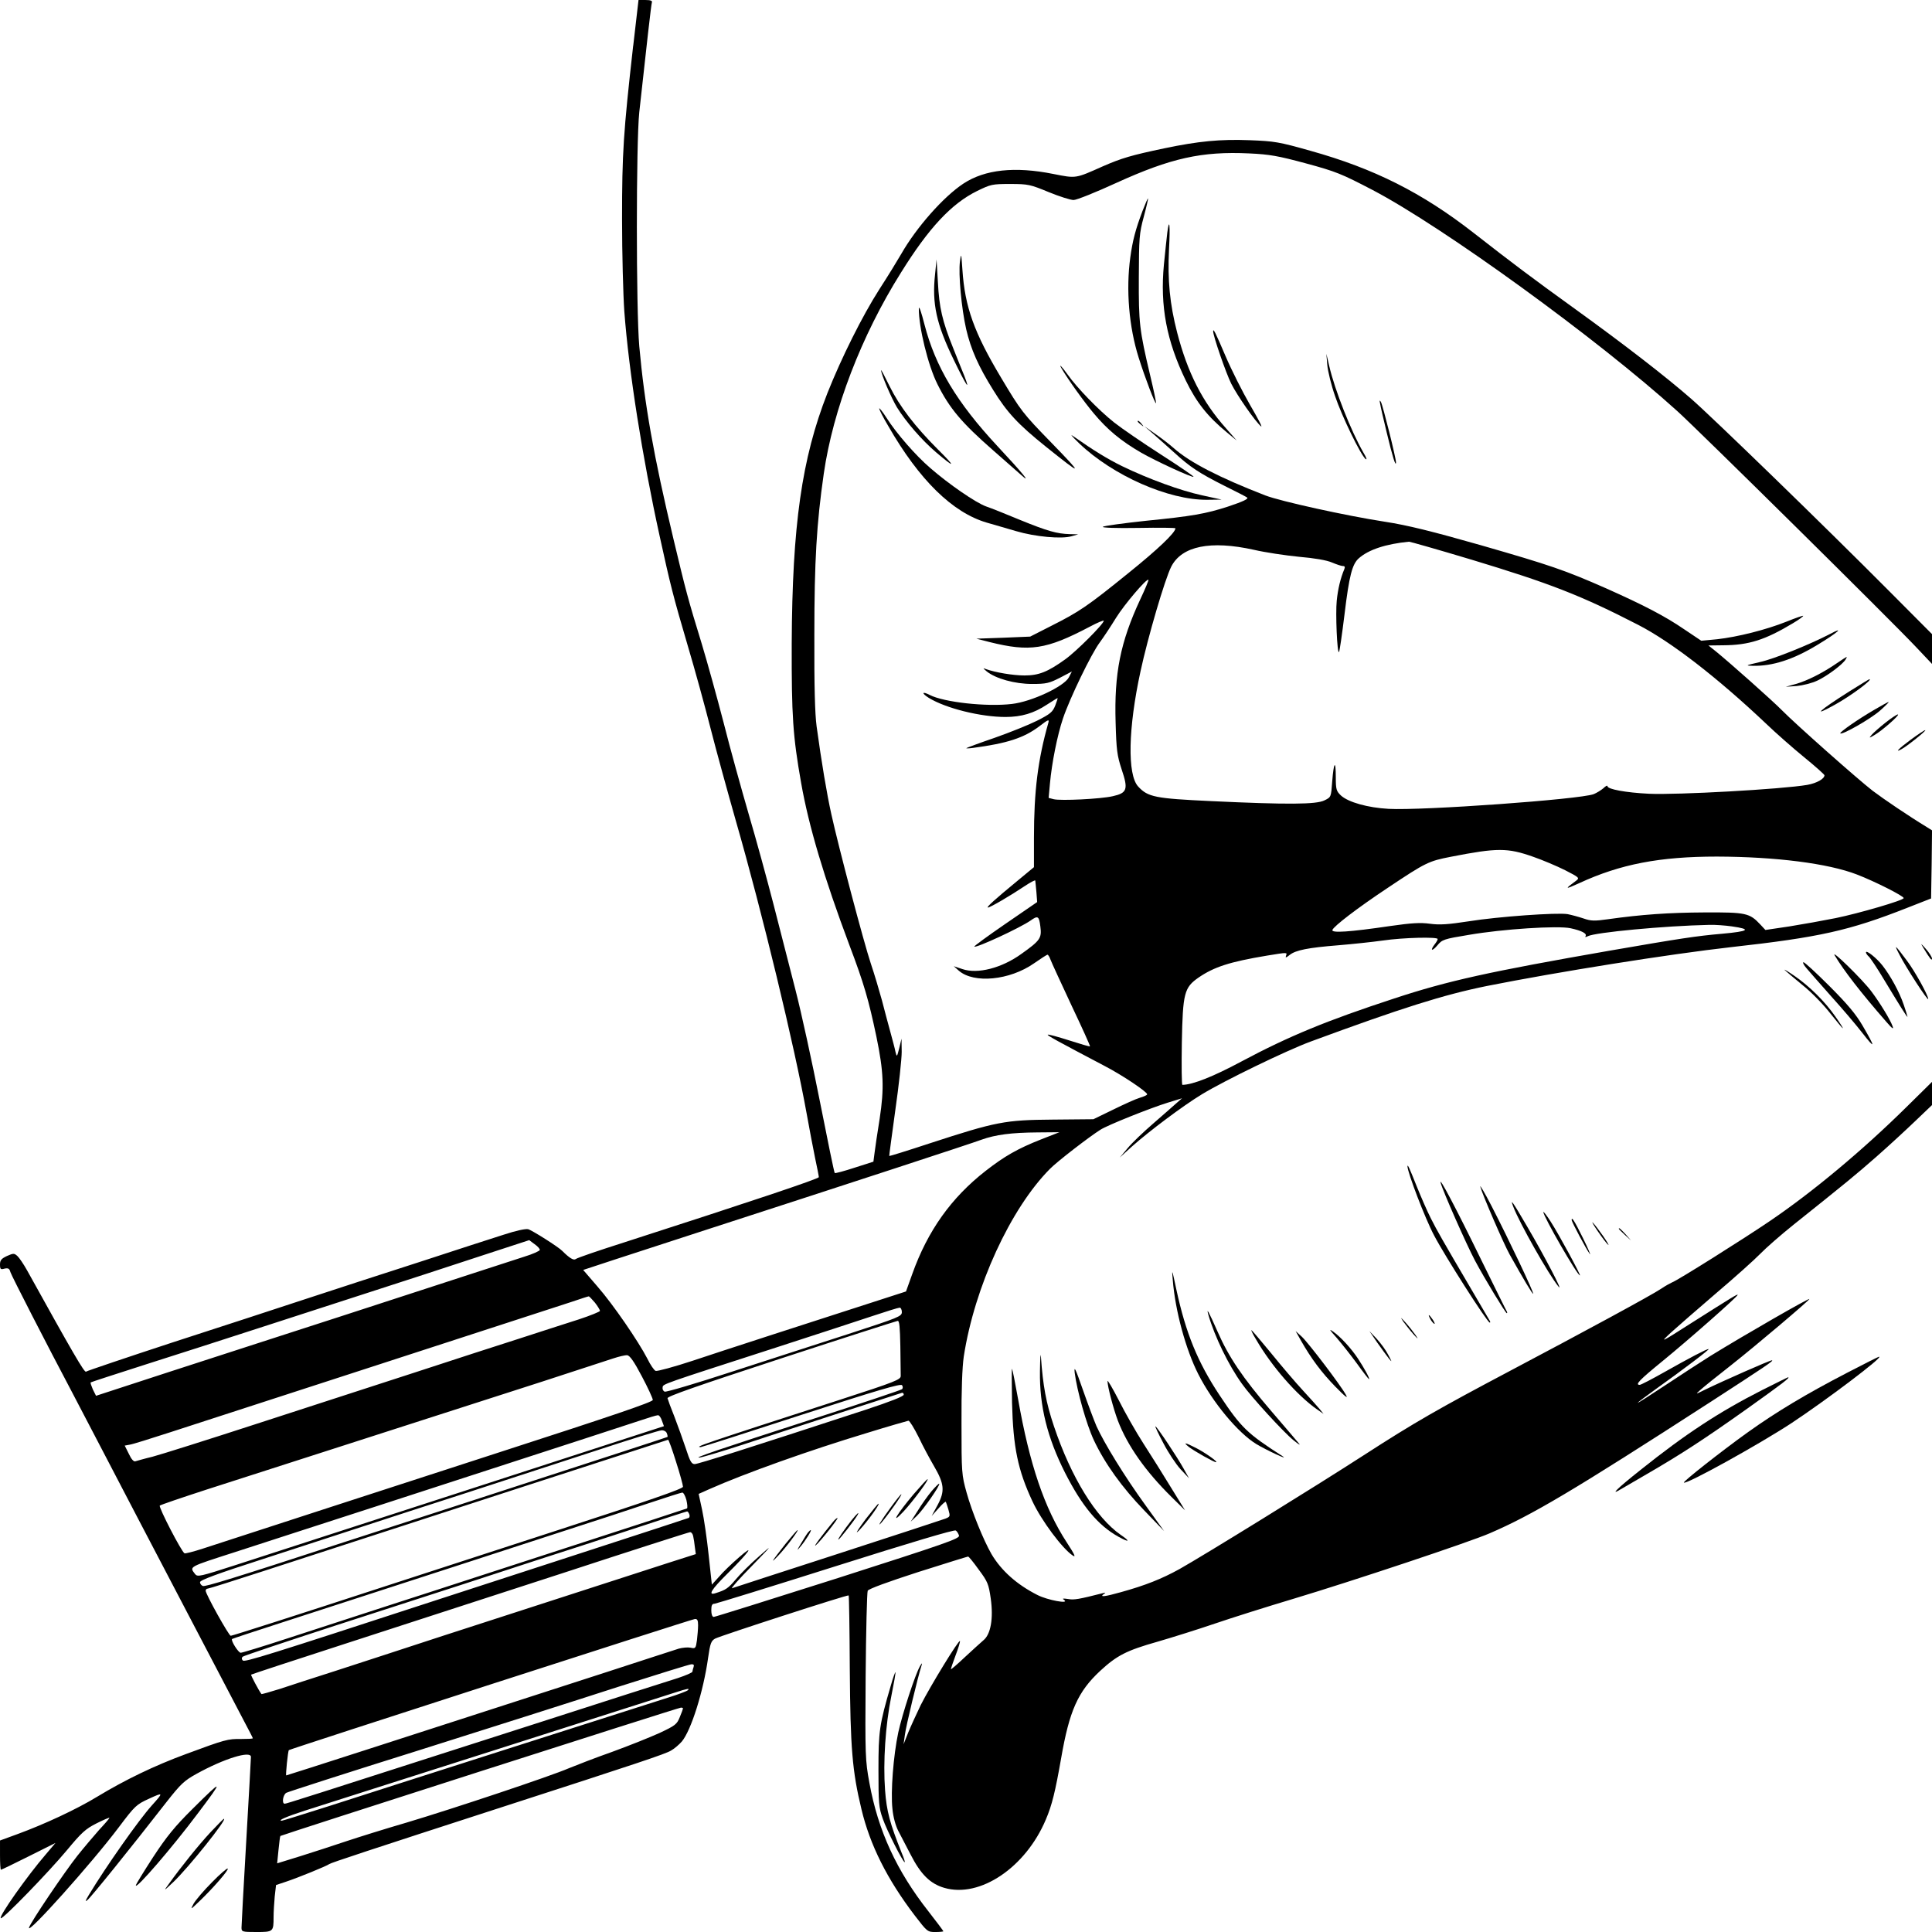 <?xml version="1.0" standalone="no"?>
<!DOCTYPE svg PUBLIC "-//W3C//DTD SVG 20010904//EN"
 "http://www.w3.org/TR/2001/REC-SVG-20010904/DTD/svg10.dtd">
<svg version="1.0" xmlns="http://www.w3.org/2000/svg"
 width="1024pt" height="1024pt" viewBox="0 0 1024 1024"
 preserveAspectRatio="xMidYMid meet">
<g transform="translate(0,1024) scale(0.1,-0.1)"
fill="#000000" stroke="none">
<path d="M3356 9998 c-52 -462 -59 -567 -59 -918 0 -184 6 -405 12 -490 24
-320 96 -776 187 -1190 57 -260 71 -317 150 -585 36 -121 90 -317 120 -435 30
-118 91 -339 134 -490 141 -490 312 -1200 375 -1550 14 -80 35 -187 45 -237
11 -51 20 -97 20 -102 0 -9 -356 -128 -1035 -347 -132 -42 -246 -81 -253 -87
-11 -9 -33 4 -72 43 -20 21 -161 110 -181 115 -15 3 -65 -8 -129 -29 -58 -18
-260 -84 -450 -146 -190 -61 -460 -149 -600 -195 -140 -46 -457 -150 -705
-230 -247 -81 -454 -151 -459 -155 -8 -8 -72 103 -312 536 -19 34 -42 68 -52
77 -17 15 -21 15 -55 0 -30 -14 -37 -23 -37 -45 0 -25 3 -28 24 -22 19 4 26 1
31 -18 6 -20 195 -388 330 -643 23 -44 102 -195 175 -335 73 -140 154 -295
180 -345 26 -49 152 -290 280 -535 128 -245 252 -482 276 -527 24 -45 44 -84
44 -86 0 -3 -28 -4 -62 -4 -71 1 -85 -3 -293 -80 -168 -62 -321 -136 -470
-226 -110 -67 -280 -146 -422 -198 l-93 -34 0 -77 c0 -43 2 -78 5 -78 3 0 69
32 147 71 l142 71 -50 -59 c-100 -116 -251 -330 -240 -340 8 -9 252 242 351
361 77 93 99 113 157 142 38 19 68 32 68 29 0 -3 -24 -31 -54 -63 -29 -33 -81
-94 -116 -138 -68 -86 -246 -349 -256 -380 -16 -48 332 340 477 533 85 113 92
119 160 150 76 35 76 33 13 -37 -69 -77 -243 -324 -334 -475 -19 -32 -20 -37
-6 -25 18 14 224 269 417 517 77 98 95 115 160 151 146 81 289 125 289 90 0
-7 -11 -209 -25 -448 -14 -239 -25 -445 -25 -457 0 -22 4 -23 79 -23 89 0 91
1 91 79 0 27 3 76 6 109 l7 61 51 17 c64 21 218 84 231 94 9 7 215 75 925 305
702 227 859 279 887 297 18 10 43 32 57 48 49 59 114 264 139 443 11 77 16 90
37 102 28 15 703 234 708 229 2 -1 5 -177 6 -391 3 -419 13 -540 62 -743 45
-188 135 -369 282 -562 66 -86 68 -88 109 -88 24 0 43 2 43 4 0 2 -35 49 -78
104 -170 216 -268 429 -314 682 -22 120 -23 143 -20 564 2 241 7 446 11 455 6
10 107 47 268 99 142 45 261 82 264 82 4 0 29 -31 57 -70 47 -63 52 -76 63
-152 15 -106 0 -191 -39 -222 -14 -12 -58 -52 -99 -90 -40 -38 -73 -66 -73
-63 0 4 11 37 25 74 14 36 24 70 23 75 -4 12 -157 -238 -208 -339 -22 -46 -52
-111 -66 -145 l-25 -63 7 50 c5 43 69 309 89 370 4 13 1 11 -9 -6 -25 -43 -93
-251 -115 -351 -26 -123 -41 -315 -31 -405 4 -44 17 -90 31 -117 13 -25 42
-80 64 -123 55 -108 105 -157 180 -179 189 -55 431 108 538 362 33 77 50 148
81 324 44 254 89 354 207 464 89 82 139 108 305 155 76 22 213 65 304 96 91
31 278 90 415 131 313 94 934 301 1040 347 225 97 437 222 1175 699 287 186
335 218 321 218 -11 0 -254 -107 -355 -156 -50 -25 -51 -25 -25 -2 14 13 88
73 165 133 133 105 414 343 414 350 0 7 -340 -188 -525 -302 -49 -31 -156
-100 -237 -154 -82 -54 -148 -97 -148 -94 0 2 44 35 98 74 139 99 287 211 278
211 -11 0 -101 -47 -232 -121 -67 -38 -127 -69 -133 -69 -27 0 -3 25 122 127
136 111 397 341 397 350 0 6 -27 -11 -245 -149 -166 -106 -169 -107 -110 -52
33 30 141 124 240 209 99 84 205 179 235 210 30 31 109 100 175 153 284 227
326 261 440 361 66 58 159 144 207 190 l88 84 0 62 0 61 -137 -135 c-231 -228
-497 -450 -723 -603 -138 -94 -491 -316 -518 -325 -9 -4 -35 -18 -57 -33 -48
-33 -416 -232 -800 -435 -380 -201 -508 -274 -777 -448 -257 -166 -843 -528
-976 -603 -96 -53 -182 -87 -312 -123 -85 -24 -114 -27 -90 -10 12 8 11 9 -5
5 -126 -32 -153 -37 -184 -31 -28 4 -33 3 -21 -5 31 -23 -88 -1 -141 26 -109
55 -192 129 -244 217 -43 75 -104 225 -132 326 -26 93 -27 105 -27 366 -1 175
4 300 12 355 57 370 248 785 457 995 37 38 208 170 267 207 36 24 267 116 358
144 l75 23 -31 -27 c-16 -15 -72 -63 -122 -107 -51 -44 -112 -102 -135 -130
l-42 -50 65 59 c90 80 268 214 370 276 122 74 446 231 575 279 485 179 708
249 935 295 377 75 967 169 1295 206 467 52 626 87 935 209 l125 49 3 181 2
180 -27 17 c-97 59 -227 147 -288 193 -81 63 -406 351 -480 426 -50 51 -275
251 -350 312 l-40 32 80 1 c134 1 220 28 368 117 32 19 56 37 54 39 -2 2 -42
-12 -89 -31 -108 -43 -259 -81 -367 -93 l-84 -8 -91 61 c-101 69 -210 126
-414 217 -218 96 -294 122 -662 228 -264 75 -388 106 -511 125 -207 32 -551
108 -632 139 -245 95 -400 175 -485 250 -20 18 -64 52 -97 75 l-60 42 50 -43
c27 -24 77 -68 110 -98 82 -75 130 -107 265 -175 63 -31 117 -59 120 -62 8 -7
-21 -21 -102 -48 -117 -38 -191 -51 -433 -75 -121 -13 -224 -27 -230 -32 -6
-5 68 -8 188 -6 108 2 197 1 197 -2 -1 -24 -95 -113 -249 -237 -216 -175 -260
-205 -409 -280 l-112 -57 -143 -6 -142 -5 70 -18 c213 -53 300 -40 530 81 41
22 75 36 75 32 0 -17 -147 -164 -205 -205 -92 -66 -139 -85 -215 -85 -60 0
-156 16 -205 34 -17 7 -16 5 4 -12 48 -39 150 -67 241 -67 76 0 91 4 148 33
l63 33 -16 -31 c-25 -48 -197 -129 -302 -141 -134 -16 -361 9 -436 48 -41 21
-44 9 -4 -16 90 -55 274 -101 406 -101 85 0 151 20 219 65 30 19 55 35 57 35
2 0 -4 -18 -12 -39 -14 -35 -26 -45 -97 -81 -44 -22 -146 -63 -226 -91 -79
-27 -146 -52 -148 -54 -3 -2 13 -2 34 1 182 24 271 53 353 115 48 37 53 38 47
17 -55 -194 -76 -360 -76 -609 l0 -155 -87 -72 c-119 -98 -168 -142 -157 -142
12 0 121 64 194 113 30 20 56 34 57 30 1 -5 3 -32 6 -61 l4 -53 -169 -116
c-93 -64 -167 -118 -164 -120 9 -9 242 99 298 138 39 28 45 24 52 -32 8 -61
-1 -74 -101 -145 -104 -75 -232 -108 -313 -80 l-45 15 27 -24 c80 -69 269 -51
398 39 36 25 68 46 72 46 3 0 11 -12 16 -27 6 -16 56 -124 111 -242 56 -118
100 -215 98 -217 -1 -2 -52 13 -111 32 -60 19 -110 33 -113 30 -4 -4 55 -36
302 -166 96 -50 225 -137 225 -150 0 -4 -17 -12 -38 -18 -21 -6 -85 -35 -142
-63 l-105 -51 -215 -2 c-254 -2 -300 -11 -650 -125 -118 -39 -215 -69 -217
-68 -1 1 14 110 32 242 19 132 34 272 34 310 l-1 70 -12 -50 c-12 -48 -13 -49
-20 -20 -3 17 -16 64 -27 105 -11 41 -32 117 -45 169 -14 51 -40 139 -59 195
-37 111 -171 618 -209 791 -24 108 -52 275 -78 465 -9 66 -13 215 -12 485 0
394 12 590 50 855 49 339 199 731 409 1065 148 238 268 366 404 433 72 35 79
37 175 37 96 0 107 -3 204 -43 56 -23 116 -42 132 -42 16 0 118 41 227 91 288
131 452 168 704 156 108 -5 153 -13 301 -53 159 -43 188 -55 353 -141 374
-196 1193 -790 1615 -1172 117 -106 1127 -1104 1263 -1248 l87 -92 0 79 0 79
-227 228 c-346 348 -936 920 -1048 1018 -136 119 -360 292 -615 476 -233 168
-335 245 -540 405 -273 213 -528 341 -865 435 -166 47 -191 51 -322 56 -156 6
-270 -5 -452 -43 -176 -37 -226 -52 -325 -95 -148 -66 -141 -65 -263 -41 -204
41 -363 24 -477 -51 -106 -70 -249 -232 -329 -372 -19 -33 -71 -118 -117 -189
-89 -139 -200 -361 -275 -550 -136 -347 -186 -700 -189 -1326 -1 -385 6 -491
50 -740 40 -228 122 -503 256 -860 77 -203 102 -290 143 -485 38 -184 42 -272
17 -435 -12 -74 -24 -156 -27 -181 l-6 -46 -100 -32 c-55 -18 -103 -31 -105
-28 -3 2 -38 174 -79 381 -41 208 -99 473 -129 589 -30 117 -82 320 -116 452
-34 132 -93 348 -132 480 -38 131 -99 350 -133 485 -35 135 -87 322 -115 415
-75 244 -85 283 -150 555 -107 449 -154 717 -182 1025 -17 195 -17 1080 0
1240 39 356 63 571 67 583 3 8 -8 12 -33 12 l-38 0 -28 -242z m4439 -2723
c420 -127 583 -190 888 -347 173 -89 418 -278 677 -523 52 -50 143 -130 203
-179 59 -48 107 -91 107 -95 0 -19 -41 -42 -91 -51 -133 -23 -691 -54 -839
-47 -123 6 -220 24 -220 40 0 6 -10 1 -22 -11 -13 -11 -36 -25 -51 -31 -73
-28 -910 -88 -1087 -78 -110 6 -214 35 -253 71 -24 23 -27 32 -27 97 0 95 -11
81 -19 -23 -6 -83 -6 -83 -41 -100 -43 -22 -194 -23 -600 -4 -297 14 -336 21
-388 78 -57 63 -53 307 13 610 39 181 129 488 163 555 56 109 208 140 438 89
60 -14 168 -30 239 -37 82 -7 146 -18 174 -30 24 -10 50 -19 58 -19 11 0 13
-5 8 -17 -20 -47 -34 -106 -40 -167 -7 -66 2 -282 12 -272 3 3 16 92 29 198
25 208 41 268 76 299 52 46 143 76 266 88 6 0 154 -42 327 -94z m-1751 -211
c-106 -227 -139 -394 -131 -654 4 -145 8 -175 32 -248 36 -106 29 -125 -47
-142 -65 -15 -276 -25 -313 -16 l-27 7 7 77 c10 109 39 255 69 344 36 107 150
343 195 403 20 27 59 86 86 130 44 71 163 211 172 202 2 -2 -17 -48 -43 -103z
m2082 -1365 c49 -17 125 -49 169 -71 74 -38 78 -41 60 -55 -64 -47 -62 -49 15
-14 218 101 427 141 730 141 312 -1 589 -36 742 -95 96 -37 248 -114 248 -125
0 -12 -238 -81 -360 -106 -65 -13 -176 -33 -245 -44 l-128 -19 -26 28 c-58 62
-76 66 -296 65 -192 -1 -334 -11 -512 -36 -71 -10 -90 -10 -130 4 -27 9 -64
19 -85 23 -56 9 -367 -13 -523 -38 -111 -17 -154 -20 -206 -13 -51 7 -98 4
-210 -12 -217 -32 -313 -38 -307 -21 7 20 132 116 293 223 202 135 217 142
335 165 246 48 300 48 436 0z m1053 -369 c106 -15 92 -26 -51 -39 -138 -12
-222 -25 -598 -90 -636 -111 -855 -159 -1140 -253 -357 -117 -557 -199 -810
-334 -151 -81 -258 -123 -313 -124 -4 0 -5 101 -3 224 5 264 13 292 89 345 82
56 164 83 362 116 111 18 108 18 101 -1 -4 -12 0 -11 20 5 32 25 96 38 259 51
72 6 177 17 234 25 110 16 291 20 291 8 0 -5 -7 -17 -15 -27 -27 -35 -16 -41
13 -7 26 31 33 34 167 56 179 31 473 50 540 35 59 -13 87 -28 79 -41 -4 -7 0
-7 12 -1 38 20 406 55 644 60 30 1 84 -3 119 -8z m-3661 -1129 c-124 -49 -194
-89 -294 -167 -182 -142 -307 -317 -389 -547 l-33 -92 -133 -43 c-403 -130
-836 -270 -997 -324 -100 -33 -189 -57 -197 -54 -8 3 -28 32 -44 65 -47 91
-181 287 -265 383 l-75 87 167 55 c92 30 320 104 507 165 756 245 1383 450
1436 470 75 27 159 38 299 39 l115 1 -97 -38z m-2657 -586 c0 -5 -37 -22 -83
-36 -46 -15 -166 -54 -268 -87 -102 -33 -421 -137 -710 -231 -289 -93 -697
-226 -908 -294 l-383 -125 -17 34 c-8 19 -14 35 -11 37 2 2 135 45 294 96 160
51 441 141 625 201 810 262 1037 336 1215 395 l190 62 28 -21 c16 -11 29 -25
28 -31z m292 -279 c15 -19 27 -39 27 -44 0 -4 -51 -25 -112 -45 -62 -20 -203
-65 -313 -101 -110 -35 -360 -116 -555 -180 -195 -63 -571 -185 -835 -271
-264 -86 -515 -165 -557 -176 -42 -10 -83 -22 -90 -24 -9 -4 -22 11 -35 39
l-22 44 27 5 c15 2 110 32 212 65 102 33 604 196 1115 362 512 166 968 315
1015 330 47 16 87 29 90 29 3 1 17 -15 33 -33z m1627 -50 c0 -23 -15 -29 -282
-116 -156 -50 -435 -141 -621 -201 -186 -61 -345 -108 -354 -105 -8 3 -13 13
-11 23 3 18 -11 13 608 213 206 67 434 141 505 165 72 24 136 44 143 44 6 1
12 -10 12 -23z m-8 -181 c1 -74 2 -145 2 -157 1 -20 -26 -31 -319 -126 -751
-243 -773 -251 -741 -252 5 0 246 77 534 171 404 131 527 167 533 157 5 -7 5
-16 0 -21 -4 -4 -203 -71 -442 -148 -538 -174 -674 -220 -629 -214 19 3 123
34 230 69 107 36 337 110 510 167 173 56 321 104 328 106 6 3 12 -1 12 -9 0
-9 -69 -36 -202 -80 -620 -203 -888 -288 -906 -288 -17 0 -25 15 -47 83 -15
45 -42 120 -60 167 -19 47 -35 91 -37 99 -2 10 162 67 602 211 333 109 611
198 618 199 9 1 12 -33 14 -134z m-1370 -160 c32 -60 58 -117 58 -125 0 -11
-215 -84 -818 -279 -695 -226 -1111 -360 -1567 -509 -49 -16 -93 -27 -97 -25
-16 8 -139 246 -131 253 4 4 116 42 248 85 241 77 1168 376 1775 571 179 58
350 114 380 124 30 10 64 18 74 17 14 -1 37 -34 78 -112z m106 -234 l11 -30
-77 -25 c-66 -22 -1606 -521 -2196 -712 -186 -60 -199 -63 -212 -47 -31 41
-38 36 216 118 96 31 263 85 370 120 107 35 278 90 380 123 1189 386 1287 418
1390 452 47 16 90 29 97 29 6 1 16 -12 21 -28z m1361 -88 c23 -49 60 -117 81
-153 55 -94 59 -133 20 -206 l-32 -59 36 40 c19 22 36 37 39 35 2 -3 8 -22 14
-42 10 -35 9 -37 -16 -47 -14 -5 -271 -90 -571 -187 -300 -97 -552 -179 -560
-182 -8 -2 39 51 105 118 110 113 113 118 38 51 -46 -40 -101 -95 -124 -123
-40 -47 -52 -55 -106 -72 -43 -14 -24 18 63 104 114 113 150 164 60 85 -37
-32 -85 -78 -105 -102 l-38 -42 -17 157 c-9 86 -25 195 -35 241 l-18 83 56 25
c189 84 531 206 836 298 116 36 215 64 220 65 6 0 30 -39 54 -87z m-1335 21
c4 -9 5 -18 4 -20 -3 -2 -239 -79 -1153 -376 -203 -66 -458 -148 -565 -183
-585 -191 -732 -236 -745 -231 -8 3 -15 12 -15 20 0 11 92 45 328 121 180 59
422 137 537 175 116 38 365 119 555 180 190 62 494 161 675 220 182 60 340
109 351 109 12 1 25 -6 28 -15z m49 -151 c21 -65 37 -125 37 -133 0 -11 -176
-72 -672 -233 -370 -120 -767 -249 -883 -287 -502 -164 -834 -270 -842 -270
-10 0 -133 221 -133 239 0 6 5 11 11 11 6 0 142 43 302 95 843 274 2133 693
2138 694 3 1 22 -52 42 -116z m55 -203 c5 -22 7 -42 3 -45 -4 -2 -273 -90
-597 -195 -324 -105 -663 -215 -754 -245 -91 -29 -250 -81 -355 -115 -104 -34
-293 -95 -418 -136 -125 -41 -234 -74 -241 -74 -13 0 -54 66 -46 73 3 2 120
41 260 86 140 45 336 109 435 141 99 32 349 113 555 180 206 67 465 151 575
187 110 35 279 91 375 123 96 32 180 59 186 59 6 1 16 -17 22 -39z m15 -75 c4
-8 2 -17 -2 -20 -5 -2 -273 -90 -597 -195 -324 -105 -670 -218 -769 -250 -858
-280 -988 -321 -998 -311 -7 7 -7 14 -1 20 5 5 227 79 494 166 267 86 573 185
680 220 107 35 285 93 395 129 110 35 331 107 490 159 160 53 293 96 296 96 4
1 9 -6 12 -14z m1430 -114 c4 -16 -71 -42 -642 -225 -355 -113 -652 -206 -658
-206 -8 0 -13 14 -13 35 0 27 4 35 18 35 9 1 298 90 642 199 392 124 629 195
636 189 7 -5 14 -17 17 -27z m-1409 -3 c3 -13 7 -39 9 -59 l5 -36 -141 -45
c-213 -69 -785 -254 -1202 -389 -203 -67 -460 -150 -570 -186 -110 -35 -242
-78 -293 -95 -51 -16 -95 -28 -96 -27 -13 16 -58 101 -55 103 2 2 227 76 499
164 272 88 792 257 1155 375 363 119 666 216 672 216 7 1 15 -9 17 -21z m26
-472 c0 -18 -3 -54 -6 -79 -6 -44 -8 -46 -34 -40 -16 3 -43 0 -62 -5 -18 -6
-193 -62 -388 -126 -1003 -325 -1689 -546 -1693 -546 -4 0 9 130 14 134 10 7
2136 694 2152 695 13 1 17 -7 17 -33z m-24 -222 c-3 -9 -6 -20 -6 -24 0 -5
-35 -20 -77 -34 -43 -13 -395 -126 -783 -251 -1223 -393 -1292 -415 -1301
-415 -17 0 -9 49 9 58 9 5 325 107 702 225 377 119 852 270 1055 336 204 65
378 119 389 120 13 1 16 -4 12 -15z m-31 -123 c-6 -5 -53 -23 -105 -39 -238
-76 -1460 -466 -1791 -573 -136 -43 -250 -79 -255 -79 -26 0 25 22 121 53 61
20 515 164 1010 322 495 158 925 295 955 305 65 21 78 23 65 11z m-25 -96 c0
-2 -7 -23 -17 -46 -15 -38 -24 -45 -107 -84 -51 -23 -163 -68 -251 -100 -88
-31 -191 -71 -230 -87 -94 -41 -612 -214 -860 -288 -110 -32 -254 -77 -320
-99 -66 -22 -175 -58 -243 -79 l-123 -38 7 70 c4 39 8 73 10 75 5 5 2106 679
2122 680 6 1 12 -1 12 -4z"/>
<path d="M4842 2320 c-87 -103 -127 -170 -53 -91 50 54 137 171 127 171 -3 0
-36 -36 -74 -80z"/>
<path d="M4938 2337 c-20 -24 -53 -70 -73 -103 l-38 -59 32 30 c33 31 126 164
119 171 -2 2 -20 -16 -40 -39z"/>
<path d="M4723 2253 c-51 -69 -78 -114 -51 -83 40 47 112 150 105 150 -3 0
-27 -30 -54 -67z"/>
<path d="M4588 2188 c-34 -46 -54 -76 -44 -68 29 23 124 150 112 150 -3 0 -33
-37 -68 -82z"/>
<path d="M4514 2183 c-43 -55 -76 -103 -70 -103 5 0 85 102 100 128 14 24 -1
11 -30 -25z"/>
<path d="M4417 2176 c-61 -74 -109 -139 -94 -127 23 18 120 141 116 145 -2 2
-12 -6 -22 -18z"/>
<path d="M4164 2058 c-74 -94 -86 -113 -38 -62 40 42 109 134 101 134 -3 0
-31 -33 -63 -72z"/>
<path d="M4283 2118 c-6 -7 -22 -33 -37 -58 -24 -40 -24 -42 -4 -18 26 30 62
88 55 88 -3 0 -9 -6 -14 -12z"/>
<path d="M6056 9123 c-38 -100 -53 -159 -65 -246 -24 -173 -7 -370 44 -532 34
-108 87 -246 92 -242 2 2 -12 69 -31 148 -57 241 -61 276 -60 519 1 208 2 232
26 320 14 52 24 96 23 98 -2 2 -14 -27 -29 -65z"/>
<path d="M6187 9008 c-3 -24 -11 -100 -18 -170 -21 -220 14 -405 116 -615 57
-117 116 -191 218 -275 l52 -43 -57 65 c-126 141 -204 296 -259 508 -39 151
-51 277 -43 440 7 130 2 173 -9 90z"/>
<path d="M5088 8855 c-9 -68 8 -250 33 -360 25 -107 65 -197 143 -322 74 -120
133 -183 280 -301 196 -157 200 -155 31 19 -155 159 -164 171 -269 347 -143
239 -192 375 -205 572 -6 88 -7 91 -13 45z"/>
<path d="M4956 8786 c-17 -155 7 -264 99 -453 64 -133 91 -175 56 -85 -11 26
-37 92 -59 147 -58 144 -74 214 -81 350 l-7 120 -8 -79z"/>
<path d="M4870 8605 c-1 -98 49 -302 98 -400 64 -129 129 -206 297 -353 66
-58 133 -117 149 -131 56 -50 5 13 -127 154 -216 232 -329 421 -387 645 -16
63 -29 102 -30 85z"/>
<path d="M6430 8484 c0 -25 68 -222 96 -278 33 -65 127 -200 158 -226 9 -6
-18 44 -58 113 -40 69 -99 186 -131 261 -53 124 -65 148 -65 130z"/>
<path d="M7035 8305 c3 -33 21 -107 41 -164 36 -107 135 -311 162 -334 9 -6 4
8 -11 33 -66 114 -153 334 -182 461 l-15 64 5 -60z"/>
<path d="M5626 8288 c36 -61 119 -177 172 -240 72 -86 143 -145 250 -207 80
-46 272 -134 278 -128 3 2 -75 55 -173 118 -98 63 -209 139 -248 170 -82 65
-197 184 -245 252 -31 43 -51 64 -34 35z"/>
<path d="M4670 8278 c0 -21 54 -147 84 -197 48 -77 131 -173 207 -238 102 -87
107 -81 11 14 -123 123 -204 229 -257 336 -25 51 -45 89 -45 85z"/>
<path d="M7315 8100 c2 -14 18 -83 35 -153 31 -129 48 -184 49 -158 1 20 -70
304 -80 321 -7 11 -8 8 -4 -10z"/>
<path d="M4660 8075 c0 -6 21 -48 48 -93 164 -286 341 -459 522 -512 36 -10
106 -31 155 -45 101 -30 242 -43 295 -27 l35 10 -45 1 c-69 2 -118 16 -263 75
-72 30 -154 63 -181 72 -55 20 -196 117 -295 203 -78 67 -180 184 -232 266
-21 33 -39 55 -39 50z"/>
<path d="M6030 8006 c0 -2 8 -10 18 -17 15 -13 16 -12 3 4 -13 16 -21 21 -21
13z"/>
<path d="M5720 7890 c179 -171 474 -301 679 -299 l76 1 -105 23 c-111 24 -282
86 -422 154 -76 37 -154 85 -255 156 -25 18 -16 7 27 -35z"/>
<path d="M9698 6879 c-106 -55 -296 -132 -370 -148 -77 -18 -80 -19 -37 -20
104 -2 213 33 340 110 108 65 151 103 67 58z"/>
<path d="M9736 6725 c-74 -51 -157 -93 -217 -110 l-54 -15 58 4 c31 3 81 15
110 29 51 24 135 86 150 113 10 18 11 18 -47 -21z"/>
<path d="M9803 6576 c-162 -102 -206 -143 -74 -69 81 45 200 133 179 133 -2 0
-49 -29 -105 -64z"/>
<path d="M9936 6479 c-87 -50 -188 -121 -182 -126 10 -10 164 79 211 121 28
25 48 45 45 45 -3 1 -36 -18 -74 -40z"/>
<path d="M9995 6411 c-33 -26 -67 -56 -75 -66 -15 -18 -14 -18 15 -1 41 24
131 103 125 109 -3 3 -32 -16 -65 -42z"/>
<path d="M10128 6320 c-65 -48 -88 -72 -50 -51 29 15 136 101 126 101 -5 0
-39 -23 -76 -50z"/>
<path d="M10195 5215 c35 -58 45 -70 45 -55 -1 8 -15 31 -32 50 -29 33 -30 33
-13 5z"/>
<path d="M10067 5181 c35 -69 152 -249 153 -236 0 19 -70 146 -112 202 -65 87
-72 93 -41 34z"/>
<path d="M9725 5175 c49 -81 136 -194 273 -351 32 -37 40 -42 33 -23 -12 34
-65 121 -112 184 -46 62 -220 232 -194 190z"/>
<path d="M9890 5192 c0 -5 7 -15 15 -22 8 -7 45 -62 80 -121 81 -134 125 -205
125 -198 0 3 -9 32 -20 64 -23 68 -70 153 -112 207 -32 41 -88 85 -88 70z"/>
<path d="M9575 5108 c15 -18 74 -85 130 -148 57 -63 132 -151 166 -195 70 -90
70 -79 1 39 -35 60 -79 113 -175 209 -70 70 -132 127 -138 127 -6 0 1 -15 16
-32z"/>
<path d="M9460 5098 c8 -8 51 -44 96 -81 45 -36 109 -102 144 -147 35 -44 65
-80 67 -80 3 0 -15 28 -39 62 -55 79 -137 161 -219 217 -35 24 -57 37 -49 29z"/>
<path d="M7460 4058 c0 -32 94 -278 141 -366 55 -106 282 -462 295 -462 3 0 3
3 1 8 -2 4 -44 75 -92 157 -166 283 -187 320 -221 387 -19 37 -52 113 -75 170
-38 96 -49 120 -49 106z"/>
<path d="M7636 3970 c13 -47 136 -325 181 -410 52 -98 163 -280 169 -280 3 0
3 3 1 8 -3 4 -63 126 -135 272 -134 275 -228 453 -216 410z"/>
<path d="M7846 3950 c11 -41 123 -301 156 -360 71 -127 121 -211 124 -207 5 5
-130 289 -219 462 -37 72 -65 119 -61 105z"/>
<path d="M8020 3846 c32 -86 189 -363 241 -426 27 -33 -75 163 -169 323 -73
125 -90 150 -72 103z"/>
<path d="M8180 3816 c0 -23 180 -336 194 -336 6 0 -111 217 -155 285 -21 33
-39 56 -39 51z"/>
<path d="M8330 3774 c0 -10 80 -160 96 -180 8 -11 -8 27 -36 84 -45 91 -60
115 -60 96z"/>
<path d="M8470 3712 c24 -35 48 -66 54 -70 12 -7 -59 95 -82 118 -8 8 4 -13
28 -48z"/>
<path d="M8580 3727 c0 -2 15 -16 33 -33 l32 -29 -29 33 c-28 30 -36 37 -36
29z"/>
<path d="M6216 3455 c13 -163 69 -368 135 -498 76 -150 211 -312 308 -371 53
-32 180 -91 137 -63 -185 119 -217 149 -332 322 -116 175 -179 329 -229 560
-23 109 -25 114 -19 50z"/>
<path d="M6405 3270 c33 -114 106 -265 178 -365 47 -67 219 -255 272 -298 28
-23 41 -30 29 -17 -12 14 -77 91 -146 171 -152 177 -226 287 -285 422 -46 104
-61 132 -48 87z"/>
<path d="M7580 3251 c5 -11 15 -23 21 -27 6 -3 3 5 -6 20 -20 30 -30 35 -15 7z"/>
<path d="M7438 3235 c12 -16 35 -46 52 -65 28 -31 29 -31 12 -5 -12 17 -35 46
-52 65 -28 31 -29 31 -12 5z"/>
<path d="M7084 3150 c26 -30 75 -92 108 -137 33 -46 62 -83 64 -83 7 0 -26 60
-59 110 -36 54 -91 114 -132 143 -23 16 -18 8 19 -33z"/>
<path d="M6656 3143 c83 -144 218 -299 326 -374 l33 -23 -20 25 c-11 13 -51
58 -89 99 -38 41 -114 130 -169 198 -55 67 -102 122 -104 122 -3 0 7 -21 23
-47z"/>
<path d="M6895 3135 c56 -98 110 -170 183 -245 54 -55 69 -66 55 -42 -28 51
-197 273 -233 307 l-33 30 28 -50z"/>
<path d="M7299 3125 c23 -33 51 -71 62 -85 18 -22 18 -20 -3 19 -12 24 -40 62
-61 85 l-39 41 41 -60z"/>
<path d="M5512 2973 c-3 -185 39 -353 133 -539 90 -177 175 -279 283 -339 58
-32 65 -26 12 10 -131 91 -263 305 -354 576 -42 125 -58 214 -69 369 -2 25 -4
-10 -5 -77z"/>
<path d="M9790 2964 c-216 -112 -375 -207 -530 -318 -139 -100 -341 -259 -335
-264 11 -12 396 201 570 315 183 121 488 351 465 352 -3 1 -79 -38 -170 -85z"/>
<path d="M5696 2965 c12 -95 62 -274 102 -359 58 -123 149 -250 268 -373 l104
-108 -101 140 c-108 149 -216 325 -257 415 -13 30 -46 118 -73 195 -38 109
-47 129 -43 90z"/>
<path d="M5364 2805 c6 -237 31 -357 108 -522 48 -103 159 -251 213 -287 19
-13 12 3 -31 69 -118 181 -197 413 -258 760 -15 83 -29 155 -32 160 -2 6 -2
-75 0 -180z"/>
<path d="M9339 2872 c-228 -116 -405 -232 -644 -423 -126 -100 -165 -139 -104
-102 19 11 79 46 134 78 185 107 309 188 533 347 195 139 232 168 219 168 -2
0 -64 -31 -138 -68z"/>
<path d="M5870 2920 c0 -29 31 -146 55 -210 51 -133 147 -269 285 -405 l71
-70 -74 120 c-40 66 -106 171 -146 233 -40 62 -99 166 -131 230 -33 64 -60
110 -60 102z"/>
<path d="M6166 2591 c26 -50 67 -112 91 -138 l45 -48 -28 50 c-34 62 -143 225
-150 225 -3 0 16 -40 42 -89z"/>
<path d="M6301 2571 c30 -23 133 -81 144 -81 14 0 -56 50 -107 76 -57 29 -69
31 -37 5z"/>
<path d="M4722 1308 c-61 -208 -66 -243 -66 -448 0 -178 2 -201 23 -260 21
-61 107 -230 116 -230 3 0 -5 24 -17 52 -61 153 -79 218 -87 330 -11 149 2
345 33 497 14 69 24 126 22 128 -1 2 -13 -29 -24 -69z"/>
<path d="M1021 653 c-94 -93 -138 -147 -210 -257 -50 -77 -91 -144 -91 -149 0
-23 194 202 328 381 139 184 136 187 -27 25z"/>
<path d="M1115 528 c-63 -68 -154 -181 -220 -273 -29 -40 -29 -40 24 10 81 77
287 335 268 335 -3 0 -35 -33 -72 -72z"/>
<path d="M1123 263 c-43 -43 -86 -94 -97 -113 -18 -34 -17 -33 33 15 73 70
155 165 148 171 -3 4 -41 -29 -84 -73z"/>
</g>
</svg>
